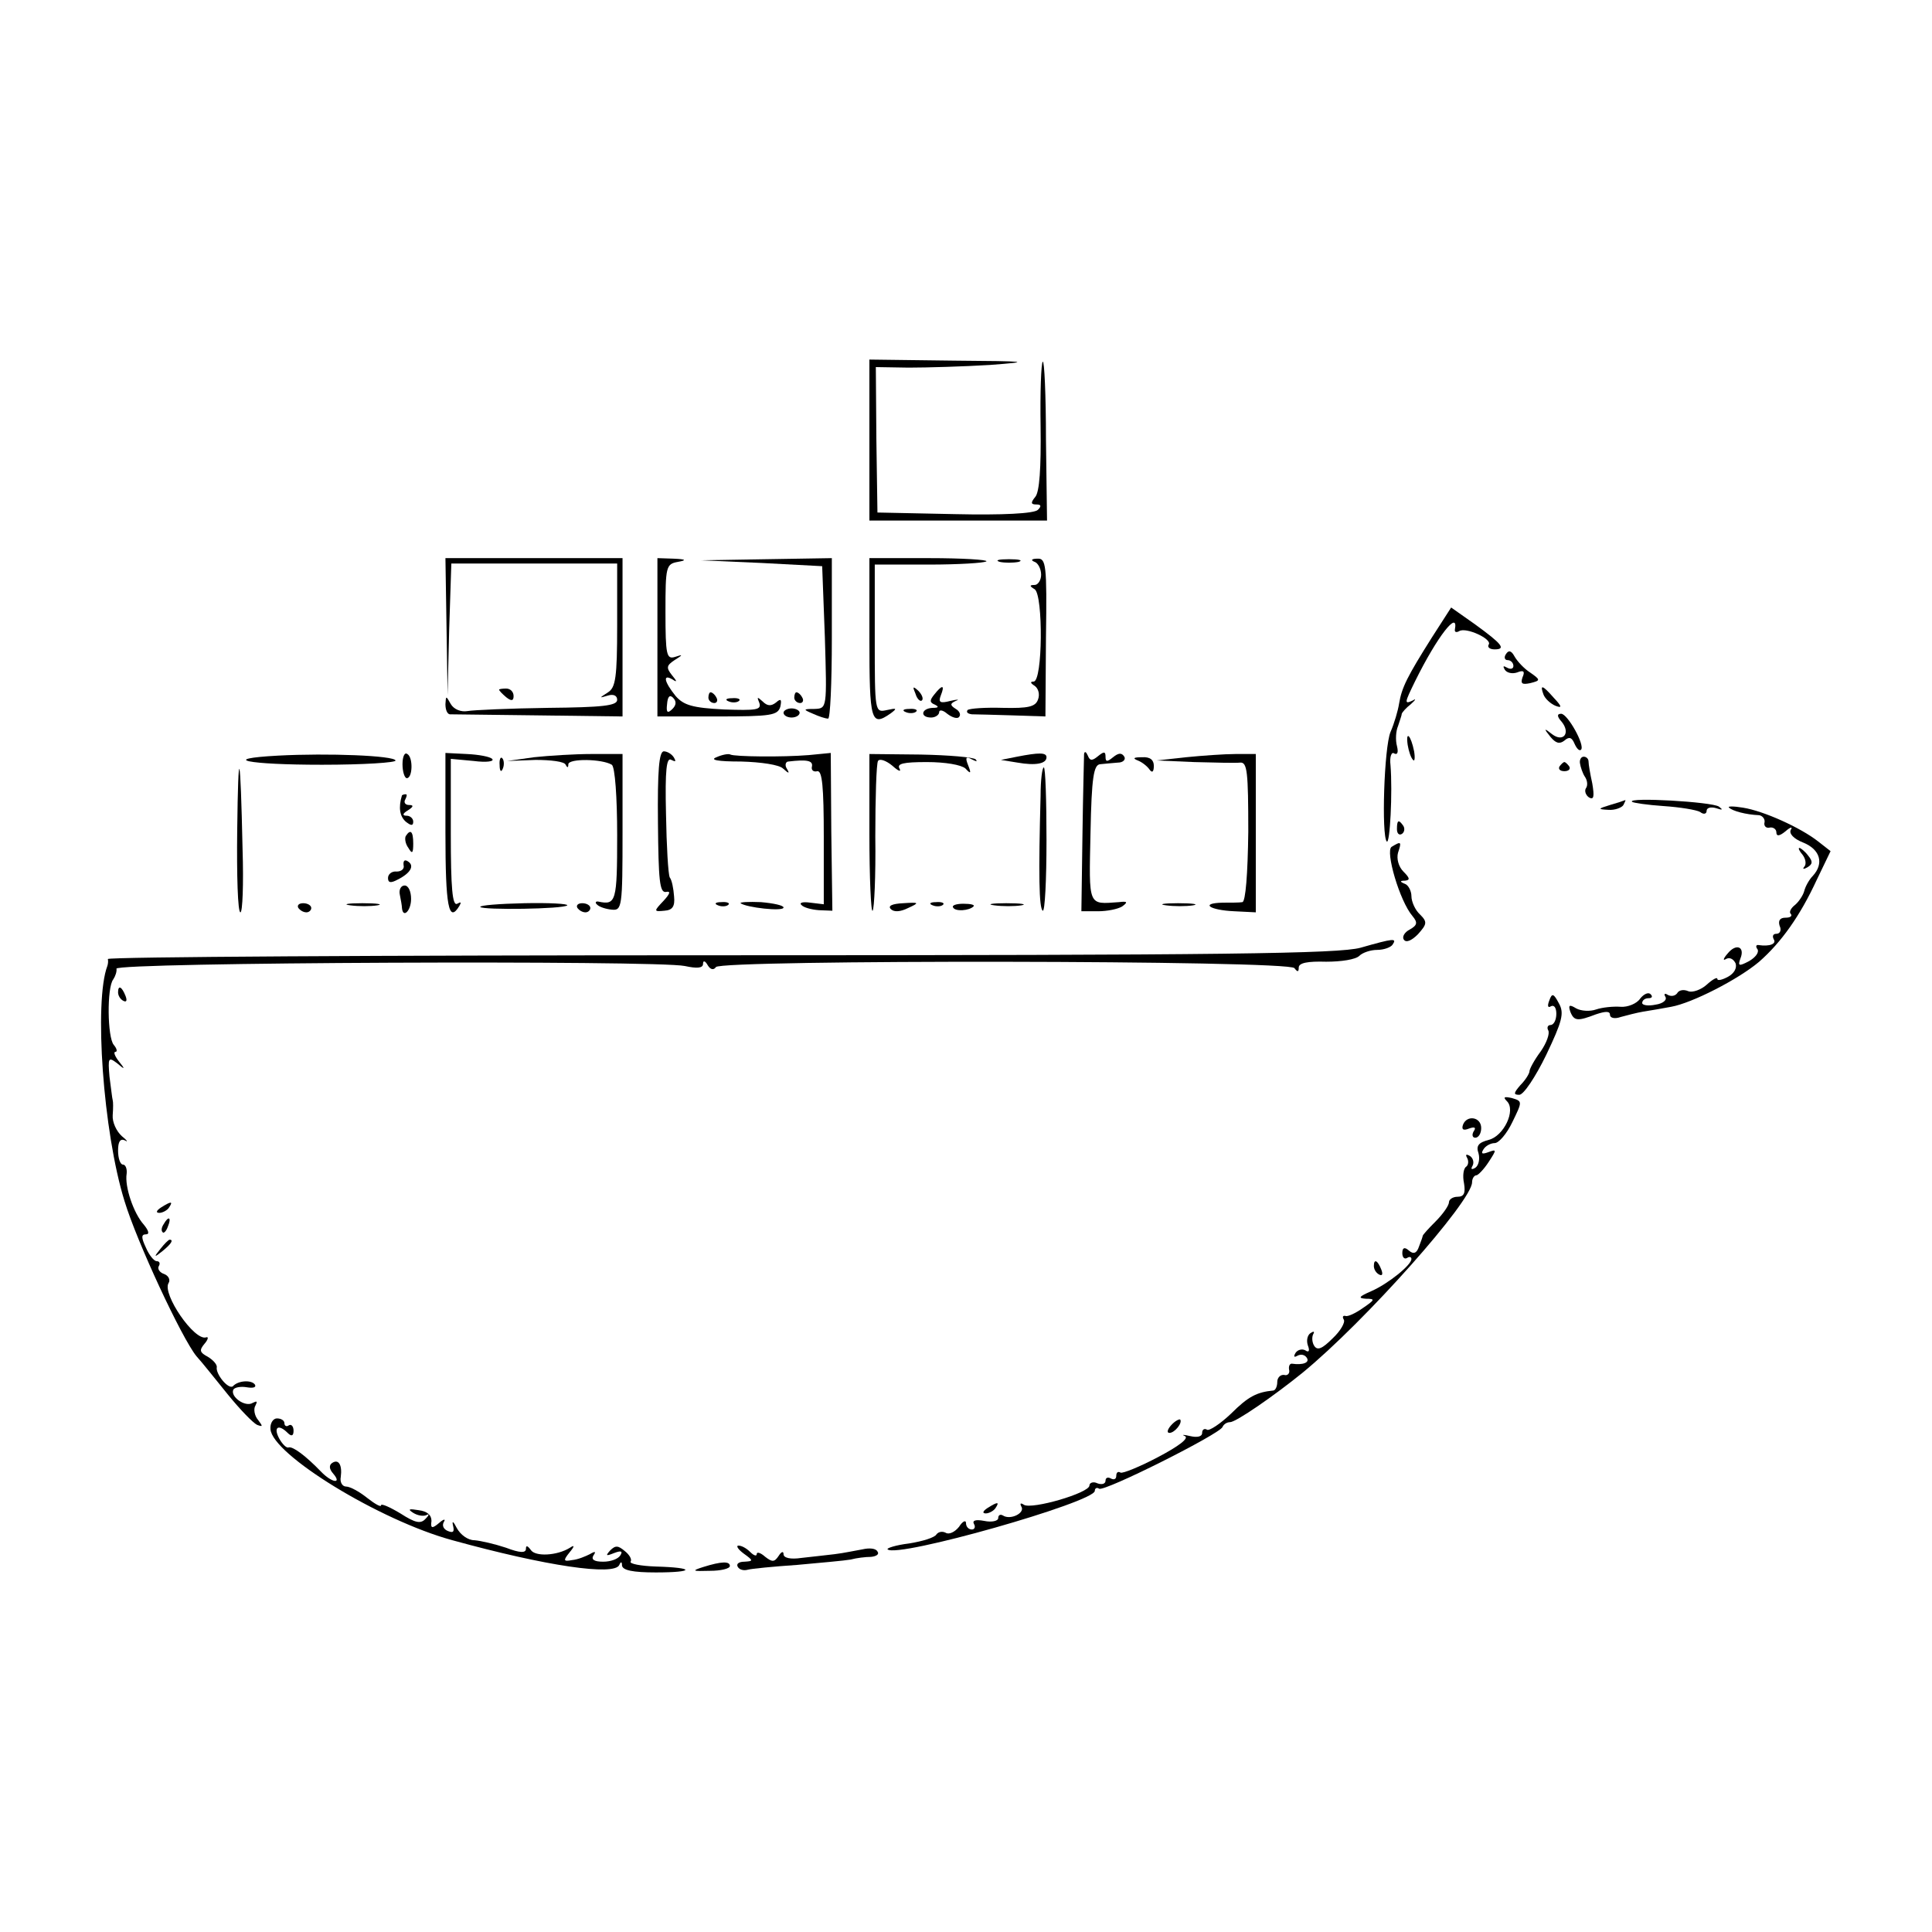 <?xml version="1.0" standalone="no"?>
<!DOCTYPE svg PUBLIC "-//W3C//DTD SVG 20010904//EN"
 "http://www.w3.org/TR/2001/REC-SVG-20010904/DTD/svg10.dtd">
<svg version="1.0" xmlns="http://www.w3.org/2000/svg"
 width="360pt" height="360pt" viewBox="0 0 360 360"
 preserveAspectRatio="xMidYMid meet">

<g transform="translate(0,360) scale(0.1,-0.1)"
fill="#000000" stroke="none">
<path d="M1620 2780 l0 -150 165 0 166 0 -2 151 c0 83 -3 148 -6 145 -3 -3 -5
-57 -4 -121 1 -77 -2 -122 -10 -131 -9 -11 -8 -14 2 -14 9 0 10 -3 3 -10 -7
-7 -66 -10 -155 -8 l-144 3 -2 136 -1 135 61 -1 c34 0 103 2 152 5 79 6 72 7
-67 8 l-158 2 0 -150z"/>
<path d="M832 2433 l2 -128 3 123 4 122 154 0 155 0 0 -115 c0 -98 -3 -116
-17 -125 -17 -11 -17 -11 0 -6 10 3 17 0 17 -8 0 -11 -27 -14 -129 -15 -71 -1
-139 -4 -150 -6 -12 -2 -25 3 -31 13 -9 16 -9 16 -10 0 0 -10 3 -18 8 -19 4 0
78 -1 165 -2 l157 -2 0 148 0 147 -165 0 -165 0 2 -127z"/>
<path d="M1225 2413 l0 -148 112 0 c100 0 112 2 117 18 3 14 1 16 -8 8 -9 -7
-16 -7 -25 2 -10 9 -11 9 -6 -3 4 -13 -6 -14 -66 -12 -59 3 -75 8 -90 25 -21
26 -25 42 -6 31 9 -6 9 -4 -1 8 -11 14 -10 18 5 28 16 10 16 11 1 6 -16 -5
-18 3 -18 84 0 84 1 89 23 93 17 3 16 5 -8 6 l-30 1 0 -147z m28 -134 c-9 -9
-12 -7 -10 9 1 14 5 18 11 12 7 -7 6 -14 -1 -21z"/>
<path d="M1419 2551 l113 -6 5 -132 c4 -133 4 -133 -19 -134 -22 0 -22 -1 -3
-9 11 -5 23 -9 28 -9 4 -1 7 67 7 149 l0 150 -122 -2 -123 -2 114 -5z"/>
<path d="M1620 2410 c0 -155 3 -165 40 -139 12 9 11 10 -7 6 -23 -5 -23 -5
-23 133 l0 138 101 0 c55 0 103 3 107 6 3 3 -45 6 -106 6 l-112 0 0 -150z"/>
<path d="M1863 2553 c9 -2 25 -2 35 0 9 3 1 5 -18 5 -19 0 -27 -2 -17 -5z"/>
<path d="M1928 2553 c6 -2 12 -13 12 -24 0 -10 -6 -19 -12 -19 -10 0 -10 -2 0
-8 16 -11 15 -172 -2 -172 -7 0 -6 -3 2 -8 7 -5 10 -16 6 -26 -5 -13 -18 -16
-65 -15 -33 1 -62 -1 -66 -4 -3 -4 0 -7 8 -8 8 0 42 -1 76 -2 l61 -2 1 148 c2
135 0 147 -16 146 -11 0 -13 -3 -5 -6z"/>
<path d="M2668 2412 c-46 -73 -56 -93 -61 -123 -2 -13 -9 -37 -16 -53 -12 -29
-17 -193 -7 -204 6 -6 11 92 7 142 -2 16 2 26 7 22 6 -3 8 2 5 14 -3 11 -2 28
2 37 3 10 7 20 7 23 1 3 8 11 17 18 9 8 10 11 4 7 -17 -8 -16 -5 4 36 41 83
81 134 74 96 -1 -5 3 -6 8 -3 13 8 62 -15 55 -25 -3 -5 2 -9 11 -9 22 0 14 10
-37 47 l-44 31 -36 -56z"/>
<path d="M2806 2381 c-4 -6 -2 -11 3 -11 6 0 11 -5 11 -11 0 -5 -5 -7 -12 -3
-7 4 -8 3 -4 -4 4 -6 14 -8 23 -5 12 5 15 2 10 -9 -4 -12 -1 -14 14 -11 20 5
20 6 0 20 -11 7 -24 21 -29 30 -6 11 -11 12 -16 4z"/>
<path d="M930 2315 c0 -2 6 -8 13 -14 10 -8 14 -7 14 2 0 8 -6 14 -14 14 -7 0
-13 -1 -13 -2z"/>
<path d="M1706 2307 c3 -10 9 -15 12 -12 3 3 0 11 -7 18 -10 9 -11 8 -5 -6z"/>
<path d="M1741 2306 c-9 -11 -9 -15 1 -19 8 -4 7 -6 -4 -6 -22 -1 -24 -18 -3
-18 8 0 15 5 15 10 0 5 7 4 15 -3 9 -7 19 -10 22 -6 4 4 1 11 -6 15 -11 7 -11
10 0 15 8 3 3 3 -10 0 -19 -5 -23 -3 -18 10 8 20 3 21 -12 2z"/>
<path d="M2876 2306 c3 -8 13 -17 22 -21 13 -5 13 -2 -3 15 -21 24 -26 25 -19
6z"/>
<path d="M1320 2300 c0 -5 5 -10 11 -10 5 0 7 5 4 10 -3 6 -8 10 -11 10 -2 0
-4 -4 -4 -10z"/>
<path d="M1480 2300 c0 -5 5 -10 11 -10 5 0 7 5 4 10 -3 6 -8 10 -11 10 -2 0
-4 -4 -4 -10z"/>
<path d="M1358 2293 c7 -3 16 -2 19 1 4 3 -2 6 -13 5 -11 0 -14 -3 -6 -6z"/>
<path d="M1460 2272 c0 -5 7 -9 15 -9 8 0 15 4 15 9 0 4 -7 8 -15 8 -8 0 -15
-4 -15 -8z"/>
<path d="M1688 2273 c7 -3 16 -2 19 1 4 3 -2 6 -13 5 -11 0 -14 -3 -6 -6z"/>
<path d="M2910 2255 c17 -21 3 -39 -18 -23 -15 12 -16 11 -3 -5 10 -12 17 -14
26 -7 9 8 14 6 19 -6 4 -9 9 -14 12 -11 8 8 -25 67 -37 67 -8 0 -8 -5 1 -15z"/>
<path d="M2623 2212 c2 -12 6 -24 10 -28 3 -4 4 4 2 16 -6 30 -16 40 -12 12z"/>
<path d="M442 2053 c-1 -84 1 -153 6 -153 4 0 6 53 4 117 -4 186 -8 201 -10
36z"/>
<path d="M518 2192 c-111 -6 -57 -17 82 -17 77 0 139 4 137 8 -3 9 -125 14
-219 9z"/>
<path d="M750 2176 c0 -14 4 -26 8 -26 11 0 12 39 1 45 -5 4 -9 -5 -9 -19z"/>
<path d="M830 2048 c0 -137 6 -169 26 -136 4 7 3 8 -4 4 -9 -5 -12 29 -12 131
l0 139 43 -4 c23 -3 39 -1 34 4 -4 4 -25 8 -47 9 l-40 2 0 -149z"/>
<path d="M995 2189 l-50 -7 53 2 c28 0 54 -3 56 -9 3 -6 5 -6 5 1 1 11 63 10
81 -1 6 -4 10 -61 10 -131 0 -124 -2 -131 -35 -124 -5 1 -7 -2 -2 -6 4 -4 16
-8 27 -9 19 -2 20 5 20 144 l0 146 -58 0 c-31 0 -79 -3 -107 -6z"/>
<path d="M1226 2067 c1 -107 3 -131 15 -129 9 2 8 -3 -5 -17 -18 -19 -18 -20
2 -18 15 1 20 8 18 27 -1 14 -4 30 -8 35 -3 6 -6 59 -7 118 -2 83 1 107 10
101 8 -4 9 -3 5 4 -4 7 -13 12 -19 12 -9 0 -12 -36 -11 -133z"/>
<path d="M1335 2189 c-13 -5 2 -8 46 -8 37 -1 71 -6 78 -13 11 -10 13 -10 7 0
-4 6 -2 13 3 13 34 4 46 2 44 -9 -2 -7 3 -11 10 -9 9 1 12 -28 12 -123 l0
-125 -25 3 c-14 2 -21 0 -17 -4 4 -5 19 -9 33 -10 l25 -1 -2 147 -1 147 -41
-4 c-49 -4 -138 -3 -146 1 -3 2 -15 0 -26 -5z"/>
<path d="M1620 2046 c0 -82 3 -147 6 -143 3 3 6 65 5 138 0 72 2 136 5 141 3
5 15 1 27 -9 11 -10 17 -12 13 -5 -5 9 7 12 51 12 34 0 64 -5 72 -12 10 -11
11 -9 5 6 -6 15 -4 17 7 11 8 -4 11 -5 7 0 -4 4 -50 8 -103 9 l-95 1 0 -149z"/>
<path d="M1895 2190 l-30 -6 31 -5 c34 -6 54 -2 54 10 0 9 -14 9 -55 1z"/>
<path d="M2020 2195 c0 -5 -2 -74 -3 -151 l-2 -142 31 0 c17 0 37 4 45 9 11 8
10 10 -6 8 -58 -4 -56 -10 -53 129 2 104 6 127 18 128 8 1 23 2 33 3 10 0 15
6 12 11 -5 8 -11 7 -21 -1 -11 -9 -14 -9 -14 1 0 10 -3 10 -14 1 -11 -9 -15
-9 -19 1 -3 7 -6 9 -7 3z"/>
<path d="M2210 2189 l-55 -6 70 -3 c39 -1 77 -2 86 -1 13 1 15 -17 15 -129 -1
-79 -5 -130 -11 -131 -5 -1 -22 -1 -37 -1 -43 -1 -24 -14 22 -16 l40 -2 0 148
0 147 -38 0 c-20 0 -62 -3 -92 -6z"/>
<path d="M931 2174 c0 -11 3 -14 6 -6 3 7 2 16 -1 19 -3 4 -6 -2 -5 -13z"/>
<path d="M2120 2183 c8 -3 18 -11 22 -17 5 -7 8 -4 8 7 0 11 -7 17 -22 16 -16
0 -18 -2 -8 -6z"/>
<path d="M2944 2178 c1 -7 5 -19 9 -25 5 -7 6 -17 2 -22 -3 -5 0 -13 6 -17 9
-5 10 2 6 26 -4 18 -7 36 -7 41 0 5 -4 9 -9 9 -5 0 -8 -6 -7 -12z"/>
<path d="M2906 2172 c-3 -5 1 -9 9 -9 8 0 12 4 9 9 -3 4 -7 8 -9 8 -2 0 -6 -4
-9 -8z"/>
<path d="M1939 2118 c-4 -148 -3 -210 4 -215 4 -2 7 57 7 131 0 75 -2 136 -5
136 -3 0 -6 -24 -6 -52z"/>
<path d="M749 2118 c-7 -23 -4 -39 7 -49 10 -8 14 -8 14 0 0 6 -6 11 -12 11
-9 0 -8 4 2 10 11 7 11 10 2 10 -7 0 -10 5 -7 10 3 6 4 10 1 10 -3 0 -6 -1 -7
-2z"/>
<path d="M3000 2100 c-23 -7 -23 -8 -3 -9 12 -1 25 4 28 9 3 6 5 10 3 9 -2 -1
-14 -5 -28 -9z"/>
<path d="M3041 2106 c2 -2 29 -6 59 -8 30 -2 61 -7 68 -11 6 -5 12 -4 12 2 0
6 8 8 18 5 12 -4 13 -3 5 3 -13 9 -171 18 -162 9z"/>
<path d="M3222 2095 c6 -6 31 -13 56 -14 6 -1 11 -7 10 -13 -2 -7 3 -12 10
-10 6 1 12 -3 12 -9 0 -8 6 -7 17 2 9 8 14 9 10 3 -4 -7 5 -17 23 -24 32 -13
39 -39 18 -62 -7 -7 -14 -20 -16 -28 -2 -8 -10 -20 -17 -26 -8 -6 -12 -14 -8
-17 3 -4 -1 -7 -10 -7 -10 0 -14 -5 -11 -15 4 -8 1 -15 -6 -15 -6 0 -8 -4 -5
-10 6 -9 -8 -14 -28 -11 -5 1 -6 -3 -2 -8 3 -6 -4 -15 -16 -22 -19 -10 -21 -9
-16 5 9 22 -8 29 -24 9 -8 -9 -9 -14 -3 -10 7 4 14 0 18 -8 3 -9 -3 -19 -14
-25 -11 -6 -20 -8 -20 -4 0 4 -9 -1 -20 -11 -10 -9 -26 -15 -34 -12 -9 4 -18
2 -21 -4 -4 -5 -11 -6 -17 -3 -6 4 -8 2 -5 -3 4 -6 -4 -13 -18 -15 -14 -3 -25
-1 -25 3 0 5 5 9 12 9 6 0 8 3 4 7 -4 5 -13 1 -20 -8 -6 -9 -23 -16 -36 -15
-14 1 -34 -1 -46 -5 -11 -4 -28 -3 -37 2 -13 8 -15 6 -11 -6 7 -18 14 -18 48
-5 18 6 26 6 26 -1 0 -6 9 -8 20 -4 11 3 30 8 42 10 13 2 36 6 52 9 39 7 125
51 164 84 41 36 76 85 107 152 l26 54 -23 18 c-33 26 -102 57 -140 63 -18 3
-30 3 -26 0z"/>
<path d="M2603 2055 c0 -8 4 -12 9 -9 5 3 6 10 3 15 -9 13 -12 11 -12 -6z"/>
<path d="M756 2042 c-2 -4 -1 -14 5 -22 7 -12 9 -10 9 8 0 23 -5 28 -14 14z"/>
<path d="M2593 2022 c-12 -8 15 -101 39 -129 10 -12 9 -17 -5 -25 -10 -5 -15
-14 -11 -19 4 -6 14 -2 26 10 17 19 18 23 4 37 -9 8 -16 24 -16 34 0 10 -6 21
-12 23 -10 4 -10 6 0 6 10 1 9 5 -3 17 -9 9 -13 24 -10 35 7 21 6 22 -12 11z"/>
<path d="M3359 2007 c6 -8 7 -18 3 -22 -4 -5 -1 -5 6 -1 10 6 10 11 1 22 -6 8
-14 14 -16 14 -3 0 0 -6 6 -13z"/>
<path d="M752 1988 c2 -7 -4 -12 -13 -12 -9 1 -16 -5 -16 -12 0 -9 5 -10 18
-3 24 12 32 26 19 34 -6 4 -9 1 -8 -7z"/>
<path d="M745 1933 c2 -10 4 -21 4 -25 2 -20 17 -5 17 17 0 14 -5 25 -12 25
-7 0 -11 -8 -9 -17z"/>
<path d="M556 1908 c3 -4 9 -8 15 -8 5 0 9 4 9 8 0 5 -7 9 -15 9 -8 0 -12 -4
-9 -9z"/>
<path d="M653 1913 c15 -2 37 -2 50 0 12 2 0 4 -28 4 -27 0 -38 -2 -22 -4z"/>
<path d="M895 1910 c4 -6 155 -4 162 3 2 3 -34 5 -80 4 -47 -1 -84 -4 -82 -7z"/>
<path d="M1076 1908 c3 -4 9 -8 15 -8 5 0 9 4 9 8 0 5 -7 9 -15 9 -8 0 -12 -4
-9 -9z"/>
<path d="M1338 1913 c7 -3 16 -2 19 1 4 3 -2 6 -13 5 -11 0 -14 -3 -6 -6z"/>
<path d="M1380 1917 c10 -8 80 -16 80 -8 0 4 -19 8 -42 10 -23 1 -40 0 -38 -2z"/>
<path d="M1660 1906 c6 -6 18 -5 32 2 22 10 21 11 -9 9 -21 -1 -29 -5 -23 -11z"/>
<path d="M1738 1913 c7 -3 16 -2 19 1 4 3 -2 6 -13 5 -11 0 -14 -3 -6 -6z"/>
<path d="M1776 1909 c4 -8 30 -6 38 2 3 3 -5 5 -19 5 -13 0 -22 -3 -19 -7z"/>
<path d="M1853 1913 c15 -2 37 -2 50 0 12 2 0 4 -28 4 -27 0 -38 -2 -22 -4z"/>
<path d="M2173 1913 c15 -2 37 -2 50 0 12 2 0 4 -28 4 -27 0 -38 -2 -22 -4z"/>
<path d="M2535 1834 c-41 -11 -248 -14 -1193 -14 -628 0 -1141 -3 -1141 -7 1
-5 0 -10 -1 -13 -25 -66 -8 -309 32 -438 23 -76 107 -256 134 -289 11 -12 37
-45 59 -72 22 -27 46 -52 54 -56 11 -4 11 -3 2 9 -7 8 -9 21 -5 27 4 8 3 9 -5
5 -14 -9 -43 12 -36 25 3 4 14 6 25 4 12 -2 18 0 15 5 -6 9 -31 8 -41 -3 -8
-7 -33 23 -30 36 0 5 -7 13 -17 19 -15 8 -16 12 -6 24 7 8 8 14 3 12 -22 -7
-82 81 -70 101 4 6 0 14 -8 17 -9 3 -13 10 -10 15 3 5 1 9 -4 9 -5 0 -14 11
-20 25 -9 19 -9 25 0 25 7 0 5 7 -4 18 -19 21 -36 71 -32 95 1 9 -2 17 -7 17
-5 0 -9 12 -9 26 0 17 4 23 13 19 6 -4 4 0 -6 8 -10 9 -18 26 -17 39 1 13 1
25 0 28 -1 3 -3 22 -6 44 -3 35 -2 37 14 25 15 -13 16 -12 3 4 -7 9 -10 17 -6
17 4 0 3 6 -3 13 -12 14 -13 107 -1 122 4 6 7 15 6 20 -2 12 1007 16 1059 5
23 -5 34 -4 34 4 0 7 4 6 9 -3 5 -8 11 -9 15 -3 8 14 1069 13 1078 -2 6 -8 8
-7 8 1 0 9 17 12 51 11 28 0 55 4 62 11 6 6 21 11 33 11 13 0 26 5 29 10 8 12
3 12 -60 -6z"/>
<path d="M220 1751 c0 -6 4 -13 10 -16 6 -3 7 1 4 9 -7 18 -14 21 -14 7z"/>
<path d="M2887 1736 c-4 -10 -3 -15 3 -11 6 3 10 -3 10 -14 0 -12 -5 -21 -11
-21 -5 0 -7 -5 -4 -10 3 -6 -3 -23 -14 -39 -12 -16 -21 -33 -21 -37 0 -4 -7
-16 -17 -26 -13 -15 -13 -18 -2 -18 8 0 30 33 50 74 30 63 34 78 24 96 -10 19
-13 20 -18 6z"/>
<path d="M2808 1548 c17 -17 -6 -65 -34 -72 -19 -5 -24 -11 -19 -25 3 -11 0
-23 -6 -27 -7 -4 -9 -3 -5 4 3 6 1 14 -5 18 -7 4 -9 3 -5 -4 3 -6 2 -13 -2
-16 -5 -3 -7 -17 -4 -31 3 -18 0 -25 -12 -25 -9 0 -16 -5 -16 -10 0 -6 -11
-22 -25 -36 -13 -13 -24 -25 -24 -27 0 -1 -3 -10 -7 -20 -4 -12 -10 -15 -19
-7 -8 7 -12 5 -12 -5 0 -8 4 -12 9 -9 4 3 8 2 8 -2 0 -11 -43 -46 -75 -60 -23
-10 -25 -13 -10 -14 18 0 17 -2 -5 -17 -14 -10 -29 -17 -33 -15 -5 1 -6 -2 -3
-7 3 -5 -6 -21 -21 -35 -19 -19 -28 -23 -34 -14 -4 6 -5 16 -2 22 3 5 1 6 -5
2 -6 -4 -8 -14 -5 -23 4 -10 2 -14 -5 -9 -6 3 -14 1 -18 -5 -4 -7 -3 -9 4 -5
6 3 13 2 17 -4 6 -9 -7 -14 -28 -11 -4 0 -6 -5 -5 -11 2 -7 -3 -12 -9 -10 -7
1 -13 -5 -13 -13 0 -8 -3 -15 -7 -16 -31 -3 -47 -11 -79 -43 -20 -19 -41 -33
-45 -30 -5 3 -9 0 -9 -6 0 -7 -9 -9 -22 -6 -13 3 -17 3 -10 0 8 -4 -12 -19
-50 -39 -34 -18 -66 -31 -70 -29 -5 3 -8 0 -8 -6 0 -6 -4 -8 -10 -5 -5 3 -10
2 -10 -4 0 -6 -7 -8 -15 -5 -8 4 -15 1 -15 -4 0 -14 -107 -45 -122 -36 -6 4
-8 3 -5 -3 8 -12 -20 -26 -34 -17 -5 3 -9 1 -9 -5 0 -5 -12 -8 -26 -5 -16 3
-23 1 -19 -6 3 -5 1 -10 -4 -10 -6 0 -11 5 -11 12 0 6 -6 4 -13 -7 -8 -10 -19
-15 -25 -11 -6 3 -13 2 -17 -3 -3 -6 -26 -13 -51 -17 -25 -3 -43 -9 -40 -11
17 -17 386 88 386 109 0 5 4 7 8 4 10 -6 225 102 230 115 2 5 8 9 14 9 11 0
82 49 135 92 117 96 316 320 316 355 0 7 4 13 8 13 3 0 14 11 23 25 15 23 15
24 -1 18 -11 -4 -14 -3 -9 5 4 7 14 12 21 12 8 0 23 18 33 39 19 39 19 39 -1
45 -14 3 -17 2 -9 -6z"/>
<path d="M2726 1504 c-3 -9 1 -11 11 -7 11 4 14 2 9 -5 -4 -7 -2 -12 3 -12 6
0 11 8 11 18 0 21 -27 25 -34 6z"/>
<path d="M300 1350 c-9 -6 -10 -10 -3 -10 6 0 15 5 18 10 8 12 4 12 -15 0z"/>
<path d="M305 1319 c-4 -6 -5 -12 -2 -15 2 -3 7 2 10 11 7 17 1 20 -8 4z"/>
<path d="M299 1273 c-13 -16 -12 -17 4 -4 16 13 21 21 13 21 -2 0 -10 -8 -17
-17z"/>
<path d="M2560 1241 c0 -6 4 -13 10 -16 6 -3 7 1 4 9 -7 18 -14 21 -14 7z"/>
<path d="M504 937 c3 -47 203 -170 339 -207 174 -48 302 -67 311 -46 3 7 5 6
5 -1 1 -9 20 -13 63 -13 73 0 74 9 0 11 -28 1 -49 5 -47 9 3 4 -2 13 -11 20
-12 10 -17 11 -27 1 -9 -10 -8 -11 7 -5 13 5 17 4 12 -4 -4 -7 -18 -12 -32
-12 -17 0 -23 4 -18 12 5 7 3 8 -7 2 -8 -4 -22 -10 -33 -11 -16 -3 -17 -1 -5
14 10 12 10 15 1 9 -24 -15 -65 -17 -73 -4 -6 8 -9 9 -9 2 0 -8 -11 -8 -37 2
-21 7 -47 13 -59 14 -12 0 -26 10 -33 23 -6 12 -9 14 -7 5 3 -12 1 -15 -9 -11
-8 3 -12 10 -8 17 4 6 0 6 -9 -2 -13 -11 -16 -10 -14 4 0 11 -8 18 -24 20 -18
3 -21 2 -10 -5 8 -5 19 -7 25 -4 5 3 5 0 -2 -7 -9 -10 -19 -8 -47 10 -20 12
-36 19 -36 15 0 -4 -12 3 -26 14 -15 12 -32 21 -39 21 -7 0 -12 8 -10 18 3 22
-4 34 -16 26 -6 -4 -6 -11 2 -20 17 -20 -3 -17 -23 4 -28 29 -52 47 -60 45 -4
-2 -12 6 -18 17 -11 21 -1 27 16 10 7 -7 11 -6 11 4 0 8 -4 13 -9 10 -4 -3 -8
-1 -8 4 0 5 -6 9 -14 9 -7 0 -13 -9 -12 -20z"/>
<path d="M2182 944 c-7 -8 -8 -14 -3 -14 10 0 25 19 20 25 -2 1 -10 -3 -17
-11z"/>
<path d="M1840 790 c-9 -6 -10 -10 -3 -10 6 0 15 5 18 10 8 12 4 12 -15 0z"/>
<path d="M1386 705 c18 -13 18 -14 1 -15 -10 0 -16 -4 -12 -10 3 -5 11 -7 18
-5 7 2 48 6 92 9 44 4 89 8 100 10 11 3 28 5 38 5 10 1 16 5 12 10 -3 6 -15 7
-28 4 -12 -2 -35 -7 -52 -9 -16 -2 -45 -5 -62 -7 -20 -3 -33 0 -33 7 0 6 -4 5
-9 -3 -8 -12 -12 -12 -25 -2 -9 8 -16 10 -16 5 0 -4 -5 -3 -12 4 -7 7 -16 12
-22 12 -5 0 -1 -7 10 -15z"/>
<path d="M1310 680 c-22 -7 -20 -8 13 -7 20 0 37 4 37 9 0 9 -15 9 -50 -2z"/>
</g>
</svg>
